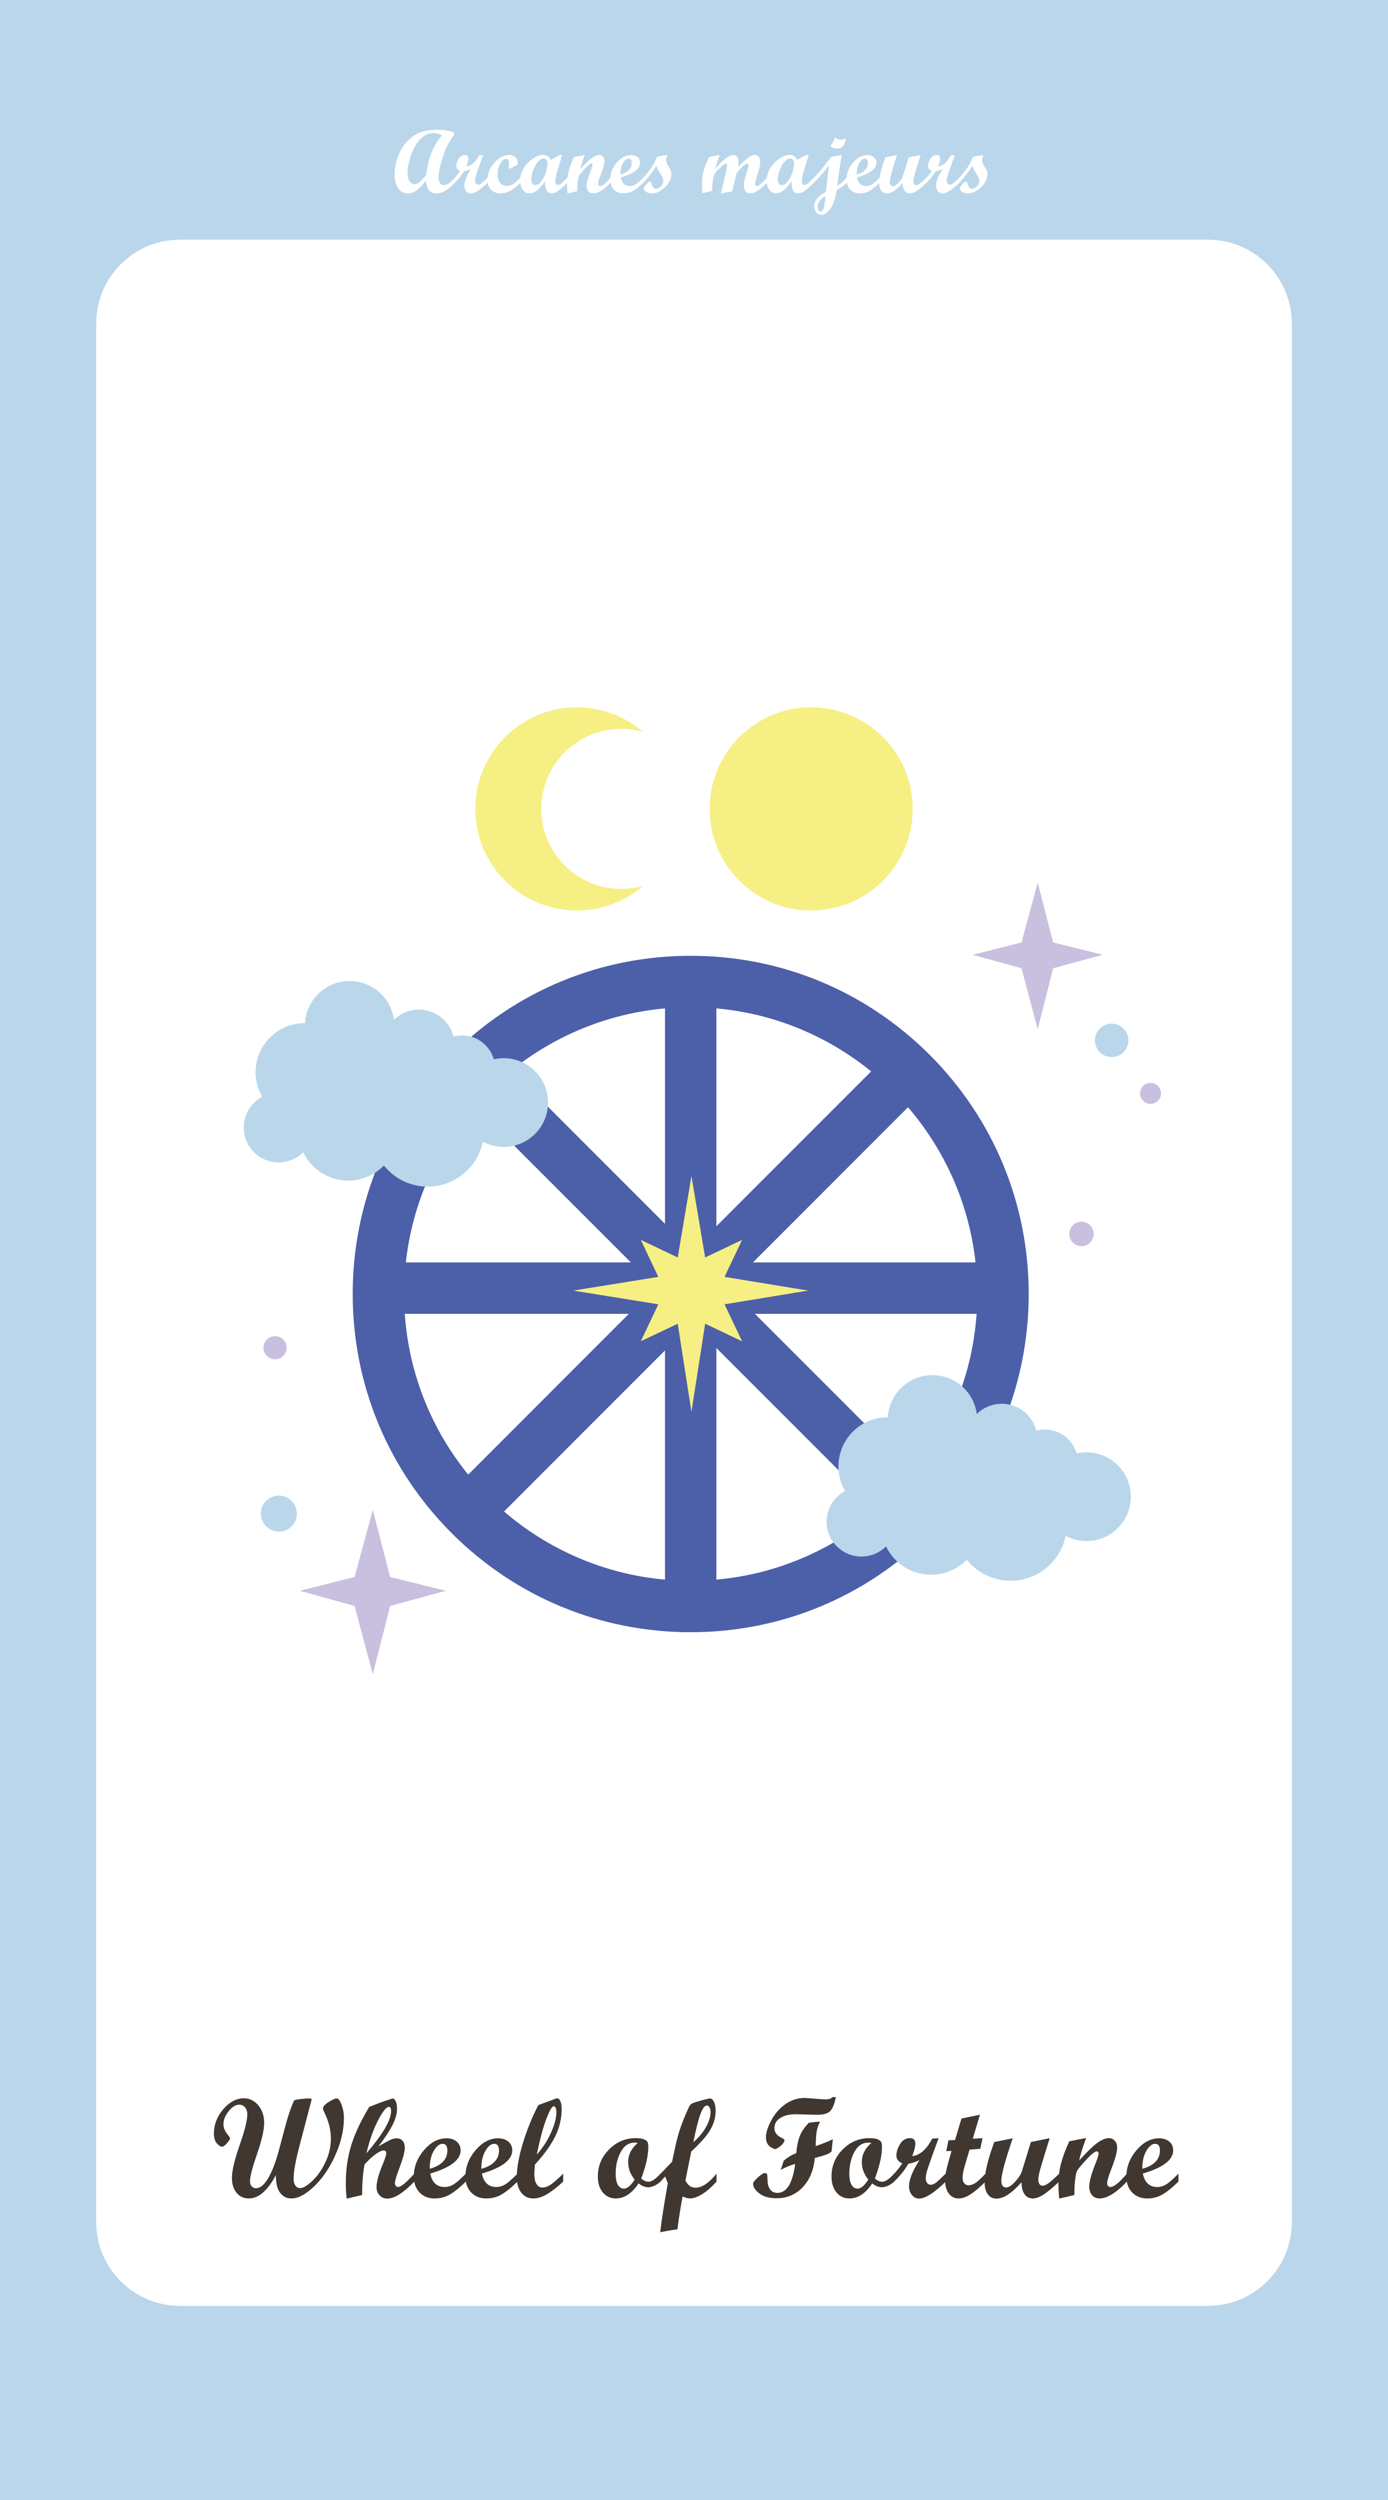 <?xml version="1.0" encoding="UTF-8"?><svg xmlns="http://www.w3.org/2000/svg" viewBox="0 0 1080 1944"><defs><style>.cls-1{fill:#fff;}.cls-2{fill:#f6ef84;}.cls-3{fill:#3f3730;}.cls-4{fill:#4c5fa9;}.cls-5{fill:#bad6eb;}.cls-6{fill:#c8c0de;}</style></defs><g id="_배경"><g><rect class="cls-5" width="1080" height="1944"/><path class="cls-1" d="M140.05,186.39H939.95c35.99,0,65.21,29.22,65.21,65.21V1727.82c0,35.99-29.22,65.21-65.21,65.21H140.05c-35.99,0-65.21-29.22-65.21-65.21V251.6c0-35.99,29.22-65.21,65.21-65.21Z"/><g><path class="cls-3" d="M214.67,1691.37c-6.45,12.1-13.46,18.15-21.05,18.15-3.97,0-7.16-1.46-9.56-4.38-2.4-2.92-3.6-6.78-3.6-11.57,0-5.59,2-14.07,5.99-25.46,3.99-11.39,5.99-19.44,5.99-24.17,0-2.11-.6-3.87-1.8-5.26-1.2-1.4-2.69-2.09-4.48-2.09-2.76,0-5.5,1.68-8.22,5.05-2.72,3.37-4.08,6.8-4.08,10.31,0,2.69,1.22,5.48,3.65,8.38,1,1.22,1.5,2.06,1.5,2.52,0,.54-.77,1.74-2.31,3.6-1.54,1.86-2.87,2.79-3.97,2.79-1.18,0-2.52-.86-4.03-2.58s-2.26-4.28-2.26-7.68c0-6.91,2.43-13.19,7.28-18.85,4.85-5.66,10.21-8.49,16.09-8.49,4.4,0,8.13,1.82,11.17,5.47,3.04,3.65,4.57,8.19,4.57,13.63-.05,5.72-1.91,13.83-5.56,24.3-3.66,10.48-5.47,17.49-5.45,21.04,0,1.69,.43,3.02,1.29,4.01,.86,.99,2,1.48,3.44,1.48,3.12,0,6.21-2.54,9.29-7.63,3.08-5.08,5.89-12.37,8.43-21.86l5.05-18.91c1.97-7.45,4.17-13.95,6.6-19.5,.25-.61,1.92-1.08,5.02-1.42,3.09-.34,5.34-.51,6.74-.51s2.09,.29,2.09,.86l-9.84,37.49c-2.81,11-4.21,19.04-4.21,24.12,0,2.22,.46,3.99,1.4,5.29,.93,1.31,2.18,1.96,3.76,1.96,2.33,0,5.5-1.91,9.53-5.72,4.03-3.81,7.42-8.68,10.18-14.61,2.76-5.93,4.14-11.99,4.14-18.18,0-6.62-1.61-13.21-4.83-19.77-.9-1.9-1.34-3.08-1.34-3.54,0-1.54,1.48-3.24,4.43-5.1,2.95-1.86,5.08-2.79,6.36-2.79,1.22,0,2.44,1.62,3.68,4.86,1.24,3.24,1.85,6.63,1.85,10.18,0,9.42-2.2,19.06-6.61,28.92-4.4,9.87-9.88,17.97-16.44,24.3s-12.48,9.51-17.78,9.51c-3.76,0-6.74-1.51-8.94-4.54-2.2-3.03-3.25-7.56-3.14-13.62Z"/><path class="cls-3" d="M322.36,1696.42c-8.49,8.81-15.47,13.21-20.95,13.21-2.44,0-4.45-.83-6.04-2.5-1.59-1.67-2.39-3.77-2.39-6.31,0-4.3,1.65-10.35,4.94-18.15,1.75-4.22,2.63-6.98,2.63-8.27,0-1.47-.7-2.2-2.09-2.2s-3.51,.98-6.23,2.93c-2.72,1.95-5.59,4.61-8.59,7.98-1.25,6.59-1.88,14.5-1.88,23.74l-11.98,2.79c-.47-3.76-.7-7.84-.7-12.25,0-10.67,1.47-20.61,4.4-29.81,2.94-9.2,7.55-18.96,13.86-29.27,4.69-1.9,8.78-3.45,12.27-4.65,3.49-1.2,5.49-1.8,5.99-1.8,.93,0,1.72,.75,2.36,2.26s.97,3.38,.97,5.64c0,3.8-1.16,7.99-3.49,12.6-2.33,4.6-5.98,10.16-10.96,16.68,4.77-2.76,7.94-4.49,9.52-5.21,1.58-.72,3.19-1.07,4.84-1.07,1.83,0,3.31,.65,4.44,1.96,1.13,1.31,1.69,3.04,1.69,5.19,0,3.23-1.28,8.22-3.85,14.99-2.57,6.76-3.85,11.01-3.85,12.72,0,.79,.24,1.49,.73,2.09s1.05,.91,1.69,.91c2.29,0,6.52-3.46,12.67-10.37v6.18Zm-37.22-22.02c12.78-14.86,19.17-25.82,19.17-32.87,0-2.15-.59-3.22-1.77-3.22-1.97,0-4.78,3.53-8.43,10.58-3.65,7.05-6.64,15.56-8.97,25.51Z"/><path class="cls-3" d="M362.48,1696.42c-4.55,4.48-8.63,7.78-12.25,9.91-3.62,2.13-7.61,3.2-11.98,3.2-4.87,0-8.8-1.56-11.79-4.67-2.99-3.12-4.48-7.21-4.48-12.3,0-7.59,2.63-14.46,7.9-20.6,5.26-6.14,11.1-9.21,17.51-9.21,3.33,0,6,.86,8,2.58,2,1.72,3.01,3.97,3.01,6.77,0,7.41-7.88,13.43-23.63,18.05,1.43,6.98,5.17,10.47,11.23,10.47,2.36,0,4.62-.64,6.77-1.91,2.15-1.27,5.39-4.09,9.72-8.46v6.18Zm-28.14-9.94c9.17-2.58,13.75-7.34,13.75-14.29,0-3.44-1.25-5.16-3.76-5.16-2.36,0-4.62,1.8-6.77,5.4-2.15,3.6-3.22,8.28-3.22,14.04Z"/><path class="cls-3" d="M402.66,1696.42c-4.55,4.48-8.63,7.78-12.25,9.91-3.62,2.13-7.61,3.2-11.98,3.2-4.87,0-8.8-1.56-11.79-4.67-2.99-3.12-4.48-7.21-4.48-12.3,0-7.59,2.63-14.46,7.9-20.6,5.26-6.14,11.1-9.21,17.51-9.21,3.33,0,6,.86,8,2.58,2,1.72,3.01,3.97,3.01,6.77,0,7.41-7.88,13.43-23.63,18.05,1.43,6.98,5.17,10.47,11.23,10.47,2.36,0,4.62-.64,6.77-1.91,2.15-1.27,5.39-4.09,9.72-8.46v6.18Zm-28.14-9.94c9.17-2.58,13.75-7.34,13.75-14.29,0-3.44-1.25-5.16-3.76-5.16-2.36,0-4.62,1.8-6.77,5.4-2.15,3.6-3.22,8.28-3.22,14.04Z"/><path class="cls-3" d="M438.22,1696.42c-4.87,4.48-9.14,7.78-12.81,9.91-3.67,2.13-7.17,3.2-10.5,3.2-3.83,0-6.92-1.49-9.27-4.46-2.34-2.97-3.52-6.96-3.52-11.98,0-7.52,1.63-16.54,4.89-27.07,3.26-10.53,7.21-20.23,11.87-29.11l13.64-5.05c.43-.14,.75-.21,.97-.21,1.04,0,1.89,.76,2.55,2.28,.66,1.52,.99,3.57,.99,6.15,0,7.3-1.68,14.38-5.05,21.22-3.37,6.84-8.63,14.14-15.79,21.91-.29,3.72-.43,6.28-.43,7.68,0,3.12,.57,5.59,1.72,7.41,1.15,1.83,2.67,2.74,4.57,2.74s3.99-.7,6.18-2.09c2.18-1.4,5.51-4.3,9.99-8.7v6.18Zm-20.57-21c4.55-5.06,8.24-10.72,11.06-17,2.83-6.27,4.24-11.67,4.24-16.19,0-1.33-.2-2.39-.59-3.2-.39-.81-.9-1.21-1.5-1.21-1.33,0-3.25,3.3-5.77,9.9-2.52,6.6-5,15.83-7.44,27.7Z"/><path class="cls-3" d="M513.95,1696.42c-1.83,1.61-3.6,2.75-5.32,3.41-1.72,.66-3.08,.99-4.08,.99-2.58,0-5.14-1-7.68-3.01-5.16,7.81-11.06,11.71-17.72,11.71-4.15,0-7.52-1.56-10.1-4.67s-3.87-7.25-3.87-12.41c0-8.16,2.9-15.17,8.7-21.03,5.8-5.85,12.73-8.78,20.79-8.78,3.04,0,5.27,.33,6.69,.99,1.42,.66,2.28,1.44,2.61,2.34,.32,.9,.48,2.02,.48,3.38,0,6.7-1.83,14.91-5.48,24.65,1.83,1.68,3.74,2.52,5.75,2.52,2.4,0,5.48-2.09,9.24-6.28v6.18Zm-17.72-30.02c-.54-.21-1.31-.32-2.31-.32-4.66,0-8.3,2.44-10.93,7.3-2.63,4.87-3.95,10.56-3.95,17.08,0,3.62,.57,6.43,1.72,8.43,1.15,2.01,2.74,3.01,4.78,3.01,2.54,0,5.3-2.34,8.27-7.04-3.37-4.22-5.05-8.77-5.05-13.64,0-5.73,2.49-10.67,7.47-14.82Z"/><path class="cls-3" d="M557.51,1696.42c-3.72,4.19-7.4,7.42-11.05,9.69-3.65,2.27-6.9,3.41-9.76,3.41-1.36,0-3.22-.52-5.58-1.55-1.51,7.88-2.84,16.38-3.99,25.5-3.73,.5-8.21,1.27-13.44,2.31,1.15-9.81,3.13-22.54,5.96-38.19-.39-.68-1.09-2.4-2.09-5.16l-3.6,3.97h-1.24v-4.83l10.24-10.62c1.95-9.61,3.53-16.56,4.75-20.86,1.22-4.3,2.92-9.05,5.1-14.26,2.18-5.21,3.56-8.2,4.14-8.97,.57-.77,1.96-1.5,4.16-2.2,2.2-.7,4.56-1.36,7.06-1.99,2.51-.63,3.85-.94,4.03-.94,1.36,0,2.47,.89,3.33,2.66s1.29,4.1,1.29,7c0,5.01-1.32,9.84-3.97,14.49s-7.64,10.37-15,17.17l-4.51,22.45c1.75,3.75,4.38,5.63,7.88,5.63,5,0,10.44-3.63,16.3-10.9v6.18Zm-18.04-30.61c4.19-3.65,7.47-7.58,9.85-11.79s3.57-8.08,3.57-11.63c0-1.5-.28-2.74-.83-3.71-.55-.97-1.24-1.45-2.06-1.45-1.57,0-3.17,2.06-4.79,6.18-1.62,4.12-3.54,11.58-5.74,22.4Z"/><path class="cls-3" d="M648.01,1663.49l-.97,9.4c-.57,.79-1.76,1.55-3.55,2.28-1.79,.73-4.95,1.69-9.47,2.87-.85,9.38-3.98,16.95-9.38,22.69-5.41,5.75-12.21,8.62-20.4,8.62-5.76,0-10.25-1.25-13.45-3.76-3.2-2.51-4.81-4.98-4.81-7.41,0-1.15,1.24-2.83,3.73-5.05,2.49-2.22,4.32-3.33,5.5-3.33,.89,0,1.45,.33,1.67,.99,.21,.66,.33,2.33,.35,4.99,.02,2.67,.7,4.91,2.04,6.71,1.34,1.81,3.21,2.71,5.61,2.71,7.23,0,11.85-7.48,13.86-22.45-3.29,.72-7.04,2.26-11.23,4.62l2.31-7.25c3.04-2.61,6.28-4.53,9.71-5.75,.55-5.76,1.53-10.35,2.94-13.75,1.41-3.4,3.73-6.73,6.95-9.99,4.26-.54,7.16-.84,8.7-.91-1.22,2.36-2.06,4.66-2.52,6.88-.47,2.22-.77,6.29-.91,12.19,4.69-1.54,9.14-3.31,13.33-5.32Zm2.31-32.76c-.86,4.83-2.2,8.33-4.03,10.5-1.83,2.17-5.28,3.25-10.37,3.25l-16.76-.43c-4.94,0-8.94,.96-12,2.87-3.06,1.92-4.59,4.59-4.59,8.03,0,3.22,1.95,5.75,5.85,7.57,1.32,.61,1.99,1.16,1.99,1.67,0,1-.72,2.25-2.18,3.73-1.45,1.49-3.12,2.59-5.02,3.3-4.83-1.32-7.25-4.44-7.25-9.35,0-3.44,1.36-7.74,4.08-12.92,2.72-5.17,6.37-9.4,10.96-12.68,4.58-3.28,9.67-4.91,15.25-4.91,.46,0,3.02,.19,7.65,.56,4.64,.38,7.44,.56,8.41,.56,2.9,0,4.65-.59,5.26-1.77h2.74Z"/><path class="cls-3" d="M695.76,1696.42c-1.83,1.61-3.6,2.75-5.32,3.41-1.72,.66-3.08,.99-4.08,.99-2.58,0-5.14-1-7.68-3.01-5.16,7.81-11.06,11.71-17.72,11.71-4.15,0-7.52-1.56-10.1-4.67s-3.87-7.25-3.87-12.41c0-8.16,2.9-15.17,8.7-21.03,5.8-5.85,12.73-8.78,20.79-8.78,3.04,0,5.27,.33,6.69,.99,1.42,.66,2.28,1.44,2.61,2.34,.32,.9,.48,2.02,.48,3.38,0,6.7-1.83,14.91-5.48,24.65,1.83,1.68,3.74,2.52,5.75,2.52,2.4,0,5.48-2.09,9.24-6.28v6.18Zm-17.72-30.02c-.54-.21-1.31-.32-2.31-.32-4.66,0-8.3,2.44-10.93,7.3-2.63,4.87-3.95,10.56-3.95,17.08,0,3.62,.57,6.43,1.72,8.43,1.15,2.01,2.74,3.01,4.78,3.01,2.54,0,5.3-2.34,8.27-7.04-3.37-4.22-5.05-8.77-5.05-13.64,0-5.73,2.49-10.67,7.47-14.82Z"/><path class="cls-3" d="M735.88,1696.42c-8.99,8.81-15.92,13.21-20.79,13.21-2.18,0-4.03-.92-5.53-2.77-1.5-1.84-2.26-4.13-2.26-6.85,0-5.05,2.7-11.82,8.11-20.3-2.65,1.36-5.55,2.31-8.7,2.85-2.33,4.3-5.98,8.92-10.96,13.86h-1.24v-4.83c2.79-2.9,5.32-6.02,7.57-9.35-3.08-1.36-4.62-3.38-4.62-6.07s.94-5.7,2.82-8.84c1.88-3.13,4.47-4.7,7.76-4.7,2.79,0,4.19,1.43,4.19,4.3,0,2.26-.81,5.48-2.42,9.67,5.94-.64,11.14-5.19,15.58-13.64l4.89-.21-5,13.75c-2.08,5.8-3.42,9.75-4.03,11.84-.61,2.09-.91,3.95-.91,5.56,0,1.5,.35,2.7,1.05,3.6,.7,.9,1.64,1.34,2.82,1.34,1.29,0,2.52-.44,3.71-1.32,1.18-.88,3.83-3.3,7.95-7.28v6.18Z"/><path class="cls-3" d="M766.82,1696.42c-4.51,4.48-8.42,7.78-11.71,9.91-3.29,2.13-6.43,3.2-9.4,3.2s-5.58-1.3-7.49-3.89c-1.92-2.6-2.87-6.01-2.87-10.23,0-3.72,.92-8.64,2.76-14.75l2.28-8.13-4.12,.21,1.72-8.43,5.11-.21,5.04-16.76,14.35-2.95-5.55,18.68,7.58-.43-1.77,8.27-8.33,.64-3.58,12.04c-1.24,4.18-1.87,7.51-1.87,9.98,0,1.68,.42,3.05,1.26,4.11,.84,1.06,1.93,1.58,3.25,1.58,1.83,0,3.64-.58,5.43-1.75,1.79-1.16,4.43-3.59,7.91-7.28v6.18Z"/><path class="cls-3" d="M824.13,1696.42c-4.73,4.48-8.68,7.78-11.87,9.91-3.19,2.13-6.05,3.2-8.59,3.2-2.83,0-5-1.13-6.53-3.38-1.52-2.26-2.28-5.32-2.28-9.18-3.94,4.33-7.47,7.53-10.58,9.59-3.12,2.06-6.16,3.09-9.13,3.09-2.72,0-4.91-1.13-6.55-3.38-1.65-2.26-2.47-5.32-2.47-9.18,0-7.45,2.51-17.94,7.52-31.47l14.35-2.86c-5.9,17.17-8.85,28.18-8.87,33.05,0,3.44,1.29,5.15,3.87,5.15,1.86,0,4.17-1.51,6.93-4.54,2.76-3.03,4.48-5.67,5.16-7.92l7.04-22.88,14.62-2.96c-3.38,10.78-5.69,18.35-6.95,22.72s-1.88,7.43-1.88,9.18c0,3.37,1.15,5.05,3.44,5.05,1.86,0,4.62-1.7,8.28-5.1l4.51-4.24v6.18Z"/><path class="cls-3" d="M876.82,1696.42c-8.27,8.74-15.36,13.11-21.27,13.11-2.4,0-4.33-.84-5.8-2.52-1.47-1.68-2.2-3.94-2.2-6.77,0-3.83,1.58-9.69,4.73-17.56,1.68-4.22,2.52-6.91,2.52-8.06s-.45-1.72-1.34-1.72c-.5,0-1.16,.25-1.99,.75-.75,.5-1.63,1.2-2.63,2.09-.9,.82-1.9,1.83-3.01,3.01-.97,1-2.01,2.15-3.12,3.44l-3.01,3.49c-1.33,1.61-2.15,3.31-2.47,5.1-.54,3.04-.9,5.84-1.07,8.38-.11,1.9-.16,4.46-.16,7.68l-11.87,2.79c-.39-4.83-.59-8.43-.59-10.8,0-5.76,.67-11.23,2.01-16.38,1.34-5.16,3.5-10.96,6.47-17.4l13.11-2.52c-2.76,7.41-4.57,13.25-5.42,17.51,5.87-6.55,10.53-11.09,13.98-13.62,3.45-2.53,6.51-3.79,9.2-3.79,1.82,0,3.34,.69,4.56,2.07,1.22,1.38,1.82,3.1,1.82,5.18,0,3.43-1.54,9.09-4.62,16.97-2.11,5.41-3.17,8.92-3.17,10.53,0,2.15,.88,3.23,2.64,3.23,2.62,0,6.86-3.46,12.71-10.37v6.18Z"/><path class="cls-3" d="M916.94,1696.42c-4.55,4.48-8.63,7.78-12.25,9.91-3.62,2.13-7.61,3.2-11.98,3.2-4.87,0-8.8-1.56-11.79-4.67-2.99-3.12-4.48-7.21-4.48-12.3,0-7.59,2.63-14.46,7.9-20.6,5.26-6.14,11.1-9.21,17.51-9.21,3.33,0,6,.86,8,2.58,2,1.72,3.01,3.97,3.01,6.77,0,7.41-7.88,13.43-23.63,18.05,1.43,6.98,5.17,10.47,11.23,10.47,2.36,0,4.62-.64,6.77-1.91,2.15-1.27,5.39-4.09,9.72-8.46v6.18Zm-28.14-9.94c9.17-2.58,13.75-7.34,13.75-14.29,0-3.44-1.25-5.16-3.76-5.16-2.36,0-4.62,1.8-6.77,5.4-2.15,3.6-3.22,8.28-3.22,14.04Z"/></g><g><path class="cls-1" d="M353.98,142.06c-5.24,5.58-10.05,8.37-14.42,8.37-2.42,0-4.33-.85-5.74-2.56s-2.2-4.15-2.36-7.31c-2.76,3.35-5.2,5.83-7.33,7.45-2.13,1.62-4.4,2.43-6.82,2.43-3.1,0-5.59-1.34-7.47-4.02-1.88-2.68-2.82-6.25-2.82-10.71,0-5.33,1.23-10.83,3.69-16.49s6.11-10.13,10.94-13.42,10.69-4.92,17.57-4.92c5.15,0,9.81,.7,13.98,2.09v2.26c-3.4,3.96-6.24,9.51-8.53,16.64-2.29,7.13-3.44,12.57-3.44,16.3,0,1.82,.37,3.24,1.11,4.24,.74,1,1.77,1.5,3.09,1.5,2.37,0,5.22-1.93,8.54-5.78v3.93Zm-9.95-36.85c-2.1-1.14-4.35-1.71-6.77-1.71-3.81,0-7.24,1.59-10.29,4.77s-5.46,7.39-7.23,12.63c-1.77,5.24-2.65,9.79-2.65,13.64,0,2.57,.5,4.67,1.49,6.27,.99,1.61,2.26,2.41,3.81,2.41,2.69,0,5.78-2.45,9.26-7.35,1.44-12.85,5.56-23.07,12.37-30.66Z"/><path class="cls-1" d="M379.51,142.03c-5.72,5.61-10.13,8.41-13.23,8.41-1.39,0-2.56-.59-3.52-1.76s-1.44-2.63-1.44-4.36c0-3.21,1.72-7.52,5.16-12.92-1.69,.87-3.53,1.47-5.54,1.81-1.48,2.73-3.8,5.67-6.97,8.82h-.79v-3.08c1.78-1.85,3.38-3.83,4.82-5.95-1.96-.87-2.94-2.15-2.94-3.86s.6-3.63,1.79-5.62c1.2-1.99,2.84-2.99,4.94-2.99,1.78,0,2.67,.91,2.67,2.73,0,1.44-.51,3.49-1.54,6.15,3.78-.41,7.09-3.3,9.91-8.68l3.11-.14-3.18,8.75c-1.32,3.69-2.18,6.2-2.56,7.54-.39,1.33-.58,2.51-.58,3.54,0,.96,.22,1.72,.67,2.29,.44,.57,1.04,.86,1.79,.86,.82,0,1.61-.28,2.36-.84s2.44-2.1,5.06-4.63v3.93Z"/><path class="cls-1" d="M405.08,142.03c-2.92,2.87-5.59,4.98-8.02,6.32-2.43,1.34-4.96,2.02-7.61,2.02-2.96,0-5.41-.96-7.33-2.89-1.93-1.92-2.89-4.37-2.89-7.33,0-4.85,1.77-9.34,5.31-13.45,3.54-4.11,7.38-6.17,11.5-6.17,2.03,0,3.68,.56,4.96,1.69s1.91,2.59,1.91,4.39c0,.64-.12,1.12-.36,1.44-.24,.32-.69,.64-1.35,.96l-3.96,1.88c-.48,.23-.83,.34-1.06,.34-.32,0-.48-.23-.48-.68,0-.18,.07-.78,.21-1.79,.14-1.01,.21-1.63,.21-1.86,0-1-.21-1.81-.63-2.43s-.99-.92-1.69-.92c-1.66,0-3.19,1.23-4.56,3.69-1.38,2.46-2.07,5.26-2.07,8.41,0,2.71,.65,4.88,1.95,6.49,1.3,1.62,3.03,2.43,5.2,2.43,1.85,0,3.58-.53,5.21-1.59s3.48-2.68,5.55-4.87v3.93Z"/><path class="cls-1" d="M441.58,142.03c-3.65,3.46-6.26,5.72-7.83,6.77-1.57,1.05-3.08,1.57-4.51,1.57-3.6,0-5.3-3.18-5.09-9.54-2.28,3.26-4.38,5.66-6.31,7.21-1.93,1.55-3.91,2.32-5.96,2.32s-3.71-.94-5.11-2.82c-1.4-1.88-2.1-4.19-2.1-6.92,0-3.42,.94-6.68,2.82-9.78,1.88-3.1,4.29-5.61,7.23-7.52s5.54-2.87,7.79-2.87c2.85,0,4.84,1.31,5.98,3.93l6.99-3.86h1.92l-3.02,10.01c-1.55,5.04-2.33,8.49-2.33,10.36,0,1.96,.69,2.94,2.08,2.94,.89,0,1.87-.47,2.94-1.42,1.07-.95,2.57-2.39,4.51-4.32v3.93Zm-25.02,1.88c2.28,0,4.43-1.94,6.44-5.83,2.02-3.88,3.02-7.47,3.02-10.75,0-1.28-.29-2.27-.85-2.99-.57-.72-1.33-1.08-2.29-1.08-2.28,0-4.44,1.94-6.48,5.81-2.04,3.87-3.06,7.44-3.06,10.7,0,1.23,.3,2.23,.91,2.99,.6,.76,1.37,1.15,2.31,1.15Z"/><path class="cls-1" d="M475.11,142.03c-5.26,5.56-9.78,8.34-13.54,8.34-1.53,0-2.76-.54-3.69-1.61-.93-1.07-1.4-2.51-1.4-4.31,0-2.44,1-6.16,3.01-11.18,1.07-2.69,1.61-4.4,1.61-5.13s-.29-1.09-.85-1.09c-.32,0-.74,.16-1.27,.48-.48,.32-1.04,.76-1.67,1.33-.57,.52-1.21,1.16-1.91,1.91-.62,.64-1.28,1.37-1.98,2.19l-1.91,2.22c-.84,1.03-1.37,2.11-1.57,3.25-.34,1.94-.57,3.71-.68,5.33-.07,1.21-.1,2.84-.1,4.89l-7.55,1.78c-.25-3.08-.38-5.37-.38-6.87,0-3.67,.43-7.14,1.28-10.43,.86-3.28,2.23-6.97,4.12-11.07l8.34-1.61c-1.75,4.72-2.9,8.43-3.45,11.14,3.73-4.17,6.7-7.06,8.89-8.67,2.19-1.61,4.14-2.41,5.85-2.41,1.16,0,2.13,.44,2.9,1.31,.77,.88,1.16,1.97,1.16,3.29,0,2.18-.98,5.78-2.94,10.8-1.34,3.44-2.02,5.68-2.02,6.7,0,1.37,.56,2.06,1.68,2.06,1.67,0,4.36-2.2,8.09-6.6v3.93Z"/><path class="cls-1" d="M500.64,142.03c-2.89,2.85-5.49,4.95-7.79,6.31-2.3,1.36-4.84,2.03-7.62,2.03-3.1,0-5.6-.99-7.5-2.97s-2.85-4.59-2.85-7.83c0-4.83,1.67-9.2,5.02-13.11s7.06-5.86,11.14-5.86c2.12,0,3.82,.55,5.09,1.64,1.28,1.09,1.91,2.53,1.91,4.31,0,4.72-5.01,8.54-15.04,11.48,.91,4.44,3.29,6.66,7.14,6.66,1.5,0,2.94-.4,4.31-1.21s3.43-2.6,6.19-5.38v3.93Zm-17.91-6.32c5.83-1.64,8.75-4.67,8.75-9.09,0-2.19-.8-3.28-2.39-3.28-1.5,0-2.94,1.14-4.31,3.43s-2.05,5.27-2.05,8.94Z"/><path class="cls-1" d="M511.17,122c1.57-.41,3.15-.75,4.75-1.01s2.55-.39,2.87-.39c.23,0,.34,.09,.34,.27,0,.34-.09,.69-.27,1.06-.37,1.05-.55,2.05-.55,3.01,0,1.18,.69,2.8,2.05,4.85s2.05,3.96,2.05,5.71c0,3.49-1.67,6.85-5.01,10.08-3.34,3.24-6.8,4.85-10.38,4.85-1.55,0-2.96-.41-4.24-1.23s-1.91-1.7-1.91-2.63c0-.55,.63-1.58,1.9-3.11,1.26-1.53,2.17-2.29,2.72-2.29,.73,0,1.38,.93,1.95,2.8,.57,1.87,1.55,2.8,2.94,2.8s2.7-.64,3.91-1.93,1.83-2.67,1.83-4.15c0-1.44-.77-3.35-2.32-5.74-1.55-2.39-2.58-4.4-3.08-6.01-2.64,4.26-5.99,8.62-10.05,13.09h-.79v-3.08c5.58-5.95,9.34-11.6,11.28-16.95Z"/><path class="cls-1" d="M596.89,142.03c-2.85,2.78-5.29,4.87-7.31,6.26-2.03,1.39-4,2.08-5.91,2.08-1.5,0-2.7-.52-3.57-1.55s-1.31-2.43-1.31-4.19c0-2.46,.62-5.58,1.85-9.37,1.23-3.78,1.85-6.08,1.85-6.9,0-.73-.38-1.09-1.13-1.09-.23,0-.5,.08-.82,.24-.34,.16-.73,.39-1.16,.68-.43,.32-.9,.71-1.4,1.16-.5,.46-1.03,.98-1.57,1.57-.59,.59-1.18,1.24-1.78,1.95-1,1.18-1.59,2.18-1.78,2.97l-1.14,4.89-2.07,8.07-8.66,1.57,3.32-14.08c.25-1.03,.55-2.53,.89-4.51s.51-3.17,.51-3.55c0-.77-.26-1.16-.79-1.16-.16,0-.39,.08-.68,.24-.34,.16-.73,.4-1.16,.72-.5,.37-1.04,.8-1.61,1.3-.62,.55-1.28,1.17-1.98,1.88-.75,.75-1.53,1.58-2.32,2.49-1.09,1.23-1.78,2.67-2.05,4.31-.37,1.96-.62,3.71-.75,5.26-.16,1.55-.25,3.28-.27,5.2l-7.59,1.81c-.18-2.62-.27-4.81-.27-6.56,0-4.17,.43-7.8,1.3-10.89s2.28-6.69,4.24-10.82l8.27-1.61c-1.48,3.71-2.63,7.3-3.45,10.77,6.13-7.13,10.82-10.7,14.08-10.7,1.18,0,2.15,.48,2.89,1.45,.74,.97,1.11,2.24,1.11,3.81,0,.73-.11,2.07-.34,4.03,3.85-3.85,6.62-6.36,8.29-7.54,1.67-1.17,3.22-1.76,4.63-1.76,1.25,0,2.28,.5,3.08,1.5,.8,1,1.2,2.28,1.2,3.83,0,2.44-.67,5.57-2.01,9.4-1.34,3.83-2.01,6.36-2.01,7.59s.46,1.91,1.4,1.91c.59,0,1.42-.39,2.47-1.18,1.06-.79,2.9-2.59,5.54-5.42v3.93Z"/><path class="cls-1" d="M633.4,142.03c-3.65,3.46-6.26,5.72-7.83,6.77-1.57,1.05-3.08,1.57-4.51,1.57-3.6,0-5.3-3.18-5.09-9.54-2.28,3.26-4.38,5.66-6.31,7.21-1.93,1.55-3.91,2.32-5.96,2.32s-3.71-.94-5.11-2.82c-1.4-1.88-2.1-4.19-2.1-6.92,0-3.42,.94-6.68,2.82-9.78,1.88-3.1,4.29-5.61,7.23-7.52s5.54-2.87,7.79-2.87c2.85,0,4.84,1.31,5.98,3.93l6.99-3.86h1.92l-3.02,10.01c-1.55,5.04-2.33,8.49-2.33,10.36,0,1.96,.69,2.94,2.08,2.94,.89,0,1.87-.47,2.94-1.42,1.07-.95,2.57-2.39,4.51-4.32v3.93Zm-25.02,1.88c2.28,0,4.43-1.94,6.44-5.83,2.02-3.88,3.02-7.47,3.02-10.75,0-1.28-.29-2.27-.85-2.99-.57-.72-1.33-1.08-2.29-1.08-2.28,0-4.44,1.94-6.48,5.81-2.04,3.87-3.06,7.44-3.06,10.7,0,1.23,.3,2.23,.91,2.99,.6,.76,1.37,1.15,2.31,1.15Z"/><path class="cls-1" d="M658.93,142.03c-2.15,2.16-4.81,4.1-7.99,5.81-.83,6.22-2.41,11-4.75,14.32-2.34,3.33-4.72,4.99-7.16,4.99-1.53,0-2.83-.63-3.9-1.9s-1.61-2.82-1.61-4.67c0-4.47,3.01-8.23,9.02-11.28l2.53-20.58c-4.74,5.92-8.64,10.36-11.69,13.29h-.79v-3.08c3.03-2.89,7.11-7.68,12.24-14.36l2.12-2.73c2.39-.27,5.07-.72,8.03-1.33-1.01,5.42-2.19,13.43-3.55,24.03,2.1-1.05,4.57-3.18,7.41-6.39l.07,3.86Zm-16.6,10.42c-1.91,.89-3.41,2.09-4.51,3.61-1.1,1.52-1.65,3.07-1.65,4.67,0,1.03,.24,1.9,.72,2.62s1.04,1.08,1.67,1.08c1.57,0,2.6-2.01,3.08-6.02l.69-5.95Zm15.85-45.29c-.43,5.56-2.75,8.34-6.94,8.34-1.96,0-3.69-.66-5.2-1.98,1.98-2.53,3.15-4.72,3.52-6.56,1.82,1.12,3.34,1.68,4.55,1.68,1.37,0,2.72-.49,4.07-1.47Z"/><path class="cls-1" d="M684.49,142.03c-2.89,2.85-5.49,4.95-7.79,6.31s-4.84,2.03-7.62,2.03c-3.1,0-5.6-.99-7.5-2.97s-2.85-4.59-2.85-7.83c0-4.83,1.68-9.2,5.03-13.11s7.06-5.86,11.14-5.86c2.12,0,3.82,.55,5.09,1.64s1.91,2.53,1.91,4.31c0,4.72-5.01,8.54-15.04,11.48,.91,4.44,3.29,6.66,7.14,6.66,1.5,0,2.94-.4,4.31-1.21s3.43-2.6,6.19-5.38v3.93Zm-17.91-6.32c5.83-1.64,8.75-4.67,8.75-9.09,0-2.19-.8-3.28-2.39-3.28-1.5,0-2.94,1.14-4.31,3.43s-2.05,5.27-2.05,8.94Z"/><path class="cls-1" d="M721,142.03c-3.01,2.85-5.53,4.95-7.55,6.31-2.03,1.36-3.85,2.03-5.47,2.03-1.8,0-3.19-.72-4.15-2.15s-1.45-3.38-1.45-5.85c-2.51,2.76-4.75,4.79-6.73,6.1s-3.92,1.96-5.81,1.96c-1.73,0-3.12-.72-4.17-2.15s-1.57-3.38-1.57-5.85c0-4.74,1.6-11.42,4.79-20.03l9.13-1.82c-3.75,10.92-5.63,17.93-5.64,21.03,0,2.19,.82,3.28,2.46,3.28,1.19,0,2.65-.96,4.41-2.89,1.75-1.92,2.85-3.61,3.28-5.04l4.48-14.56,9.3-1.88c-2.15,6.86-3.62,11.68-4.42,14.46-.8,2.78-1.2,4.73-1.2,5.85,0,2.14,.73,3.21,2.19,3.21,1.19,0,2.94-1.08,5.27-3.25l2.87-2.7v3.93Z"/><path class="cls-1" d="M746.53,142.03c-5.72,5.61-10.13,8.41-13.23,8.41-1.39,0-2.56-.59-3.52-1.76s-1.44-2.63-1.44-4.36c0-3.21,1.72-7.52,5.16-12.92-1.69,.87-3.53,1.47-5.54,1.81-1.48,2.73-3.8,5.67-6.97,8.82h-.79v-3.08c1.78-1.85,3.38-3.83,4.82-5.95-1.96-.87-2.94-2.15-2.94-3.86s.6-3.63,1.79-5.62c1.2-1.99,2.84-2.99,4.94-2.99,1.78,0,2.67,.91,2.67,2.73,0,1.44-.51,3.49-1.54,6.15,3.78-.41,7.09-3.3,9.91-8.68l3.11-.14-3.18,8.75c-1.32,3.69-2.18,6.2-2.56,7.54-.39,1.33-.58,2.51-.58,3.54,0,.96,.22,1.72,.67,2.29,.44,.57,1.04,.86,1.79,.86,.82,0,1.61-.28,2.36-.84s2.44-2.1,5.06-4.63v3.93Z"/><path class="cls-1" d="M757.06,122c1.57-.41,3.15-.75,4.75-1.01s2.55-.39,2.87-.39c.23,0,.34,.09,.34,.27,0,.34-.09,.69-.27,1.06-.37,1.05-.55,2.05-.55,3.01,0,1.18,.69,2.8,2.05,4.85s2.05,3.96,2.05,5.71c0,3.49-1.67,6.85-5.01,10.08-3.34,3.24-6.8,4.85-10.38,4.85-1.55,0-2.96-.41-4.24-1.23s-1.91-1.7-1.91-2.63c0-.55,.63-1.58,1.9-3.11,1.26-1.53,2.17-2.29,2.72-2.29,.73,0,1.38,.93,1.95,2.8,.57,1.87,1.55,2.8,2.94,2.8s2.7-.64,3.91-1.93,1.83-2.67,1.83-4.15c0-1.44-.77-3.35-2.32-5.74-1.55-2.39-2.58-4.4-3.08-6.01-2.64,4.26-5.99,8.62-10.05,13.09h-.79v-3.08c5.58-5.95,9.34-11.6,11.28-16.95Z"/></g></g></g><g id="_반짝이"><polygon class="cls-6" points="290.09 1174.01 303.55 1226.27 346.92 1237 303.55 1248.78 290.09 1302 275.9 1248.78 233.26 1237 275.9 1226.27 290.09 1174.01"/><polygon class="cls-6" points="807.45 686.32 819.45 732.87 858.08 742.43 819.45 752.92 807.45 800.33 794.82 752.92 756.83 742.43 794.82 732.87 807.45 686.32"/><circle class="cls-5" cx="217" cy="1177" r="14"/><circle class="cls-6" cx="214" cy="1048" r="9"/><circle class="cls-5" cx="865" cy="809" r="13"/><circle class="cls-6" cx="841.5" cy="959.5" r="9.5"/><circle class="cls-6" cx="895.23" cy="850.23" r="8.16"/></g><g id="_운명의_수레바퀴"><path class="cls-4" d="M723.4,820.25c-49.67-49.67-115.72-77.03-185.97-77.03s-136.29,27.36-185.97,77.03c-49.67,49.67-77.03,115.72-77.03,185.97s27.36,136.29,77.03,185.97c49.67,49.67,115.72,77.03,185.97,77.03s136.29-27.36,185.97-77.03c49.67-49.67,77.03-115.72,77.03-185.97s-27.36-136.29-77.03-185.97Zm-165.97-36.12c45.39,4.05,86.91,21.76,120.41,48.99l-120.41,120.41v-169.39Zm-40,167.52l-119.37-119.37c33.32-26.75,74.44-44.13,119.37-48.15v167.52Zm-26.58,29.99h-175.06c5.1-46.25,24.38-88.29,53.42-121.65l121.65,121.65Zm-1.54,40l-125,125c-28.14-34.62-46.11-77.81-49.35-125h174.35Zm28.11,28.46v178.22c-47.59-4.25-90.93-23.5-125.22-53l125.22-125.22Zm40-1.88l126.23,126.23c-34.45,29.99-78.17,49.58-126.23,53.87v-180.1Zm29.99-26.58h172.47c-3.21,46.71-20.86,89.51-48.51,123.96l-123.96-123.96Zm-1.54-40l120.64-120.64c28.55,33.19,47.5,74.85,52.55,120.64h-173.18Z"/><polygon class="cls-2" points="538.01 914.5 548.68 977.81 577.43 964.14 563.76 992.9 628.84 1003.57 563.76 1014.23 577.43 1042.99 548.68 1029.32 538.01 1097.93 527.34 1029.32 498.59 1042.99 512.25 1014.23 446.02 1003.57 512.25 992.9 498.59 964.14 527.34 977.81 538.01 914.5"/><g><circle class="cls-2" cx="631.15" cy="629" r="79"/><path class="cls-2" d="M483.41,691.25c-34.38,0-62.25-27.87-62.25-62.25s27.87-62.25,62.25-62.25c5.87,0,11.53,.83,16.91,2.35-13.83-11.89-31.8-19.1-51.47-19.1-43.63,0-79,35.37-79,79s35.37,79,79,79c19.67,0,37.65-7.21,51.47-19.1-5.38,1.52-11.05,2.35-16.91,2.35Z"/></g><path class="cls-5" d="M388.35,823.03c-1.39,.14-2.76,.38-4.09,.68-3.44-11.76-14.86-19.77-27.49-18.46-1.35,.14-2.65,.41-3.93,.75-3.31-13.16-15.86-22.23-29.74-20.79-6.5,.68-12.24,3.55-16.56,7.8-2.48-18.59-19.31-31.95-38.09-30-17.22,1.79-30.19,15.84-31.15,32.58-1.37,0-2.76,.06-4.16,.2-20.98,2.18-36.23,20.96-34.05,41.94,.57,5.51,2.3,10.63,4.91,15.14-9.42,5.04-15.36,15.42-14.18,26.71,1.55,14.89,14.87,25.71,29.76,24.16,6.43-.67,12.09-3.53,16.33-7.76,6.89,14.37,22.26,23.58,39.02,21.83,9.4-.98,17.65-5.23,23.77-11.5,8.99,11.2,23.3,17.76,38.66,16.17,19.45-2.02,34.59-16.49,38.33-34.68,5.86,3.13,12.69,4.6,19.79,3.86,18.95-1.97,32.72-18.93,30.75-37.88-1.97-18.95-18.93-32.72-37.88-30.75Z"/><path class="cls-5" d="M841.85,1129.53c-1.39,.14-2.76,.38-4.09,.68-3.44-11.76-14.86-19.77-27.49-18.46-1.35,.14-2.65,.41-3.93,.75-3.31-13.16-15.86-22.23-29.74-20.79-6.5,.68-12.24,3.55-16.56,7.8-2.48-18.59-19.31-31.95-38.09-30-17.22,1.79-30.19,15.84-31.15,32.58-1.37,0-2.76,.06-4.16,.2-20.98,2.18-36.23,20.96-34.05,41.94,.57,5.51,2.3,10.63,4.91,15.14-9.42,5.04-15.36,15.42-14.18,26.71,1.55,14.89,14.87,25.71,29.76,24.16,6.43-.67,12.09-3.53,16.33-7.76,6.89,14.37,22.26,23.58,39.02,21.83,9.4-.98,17.65-5.23,23.77-11.5,8.99,11.2,23.3,17.76,38.66,16.17,19.45-2.02,34.59-16.49,38.33-34.68,5.86,3.13,12.69,4.6,19.79,3.86,18.95-1.97,32.72-18.93,30.75-37.88-1.97-18.95-18.93-32.72-37.88-30.75Z"/></g></svg>